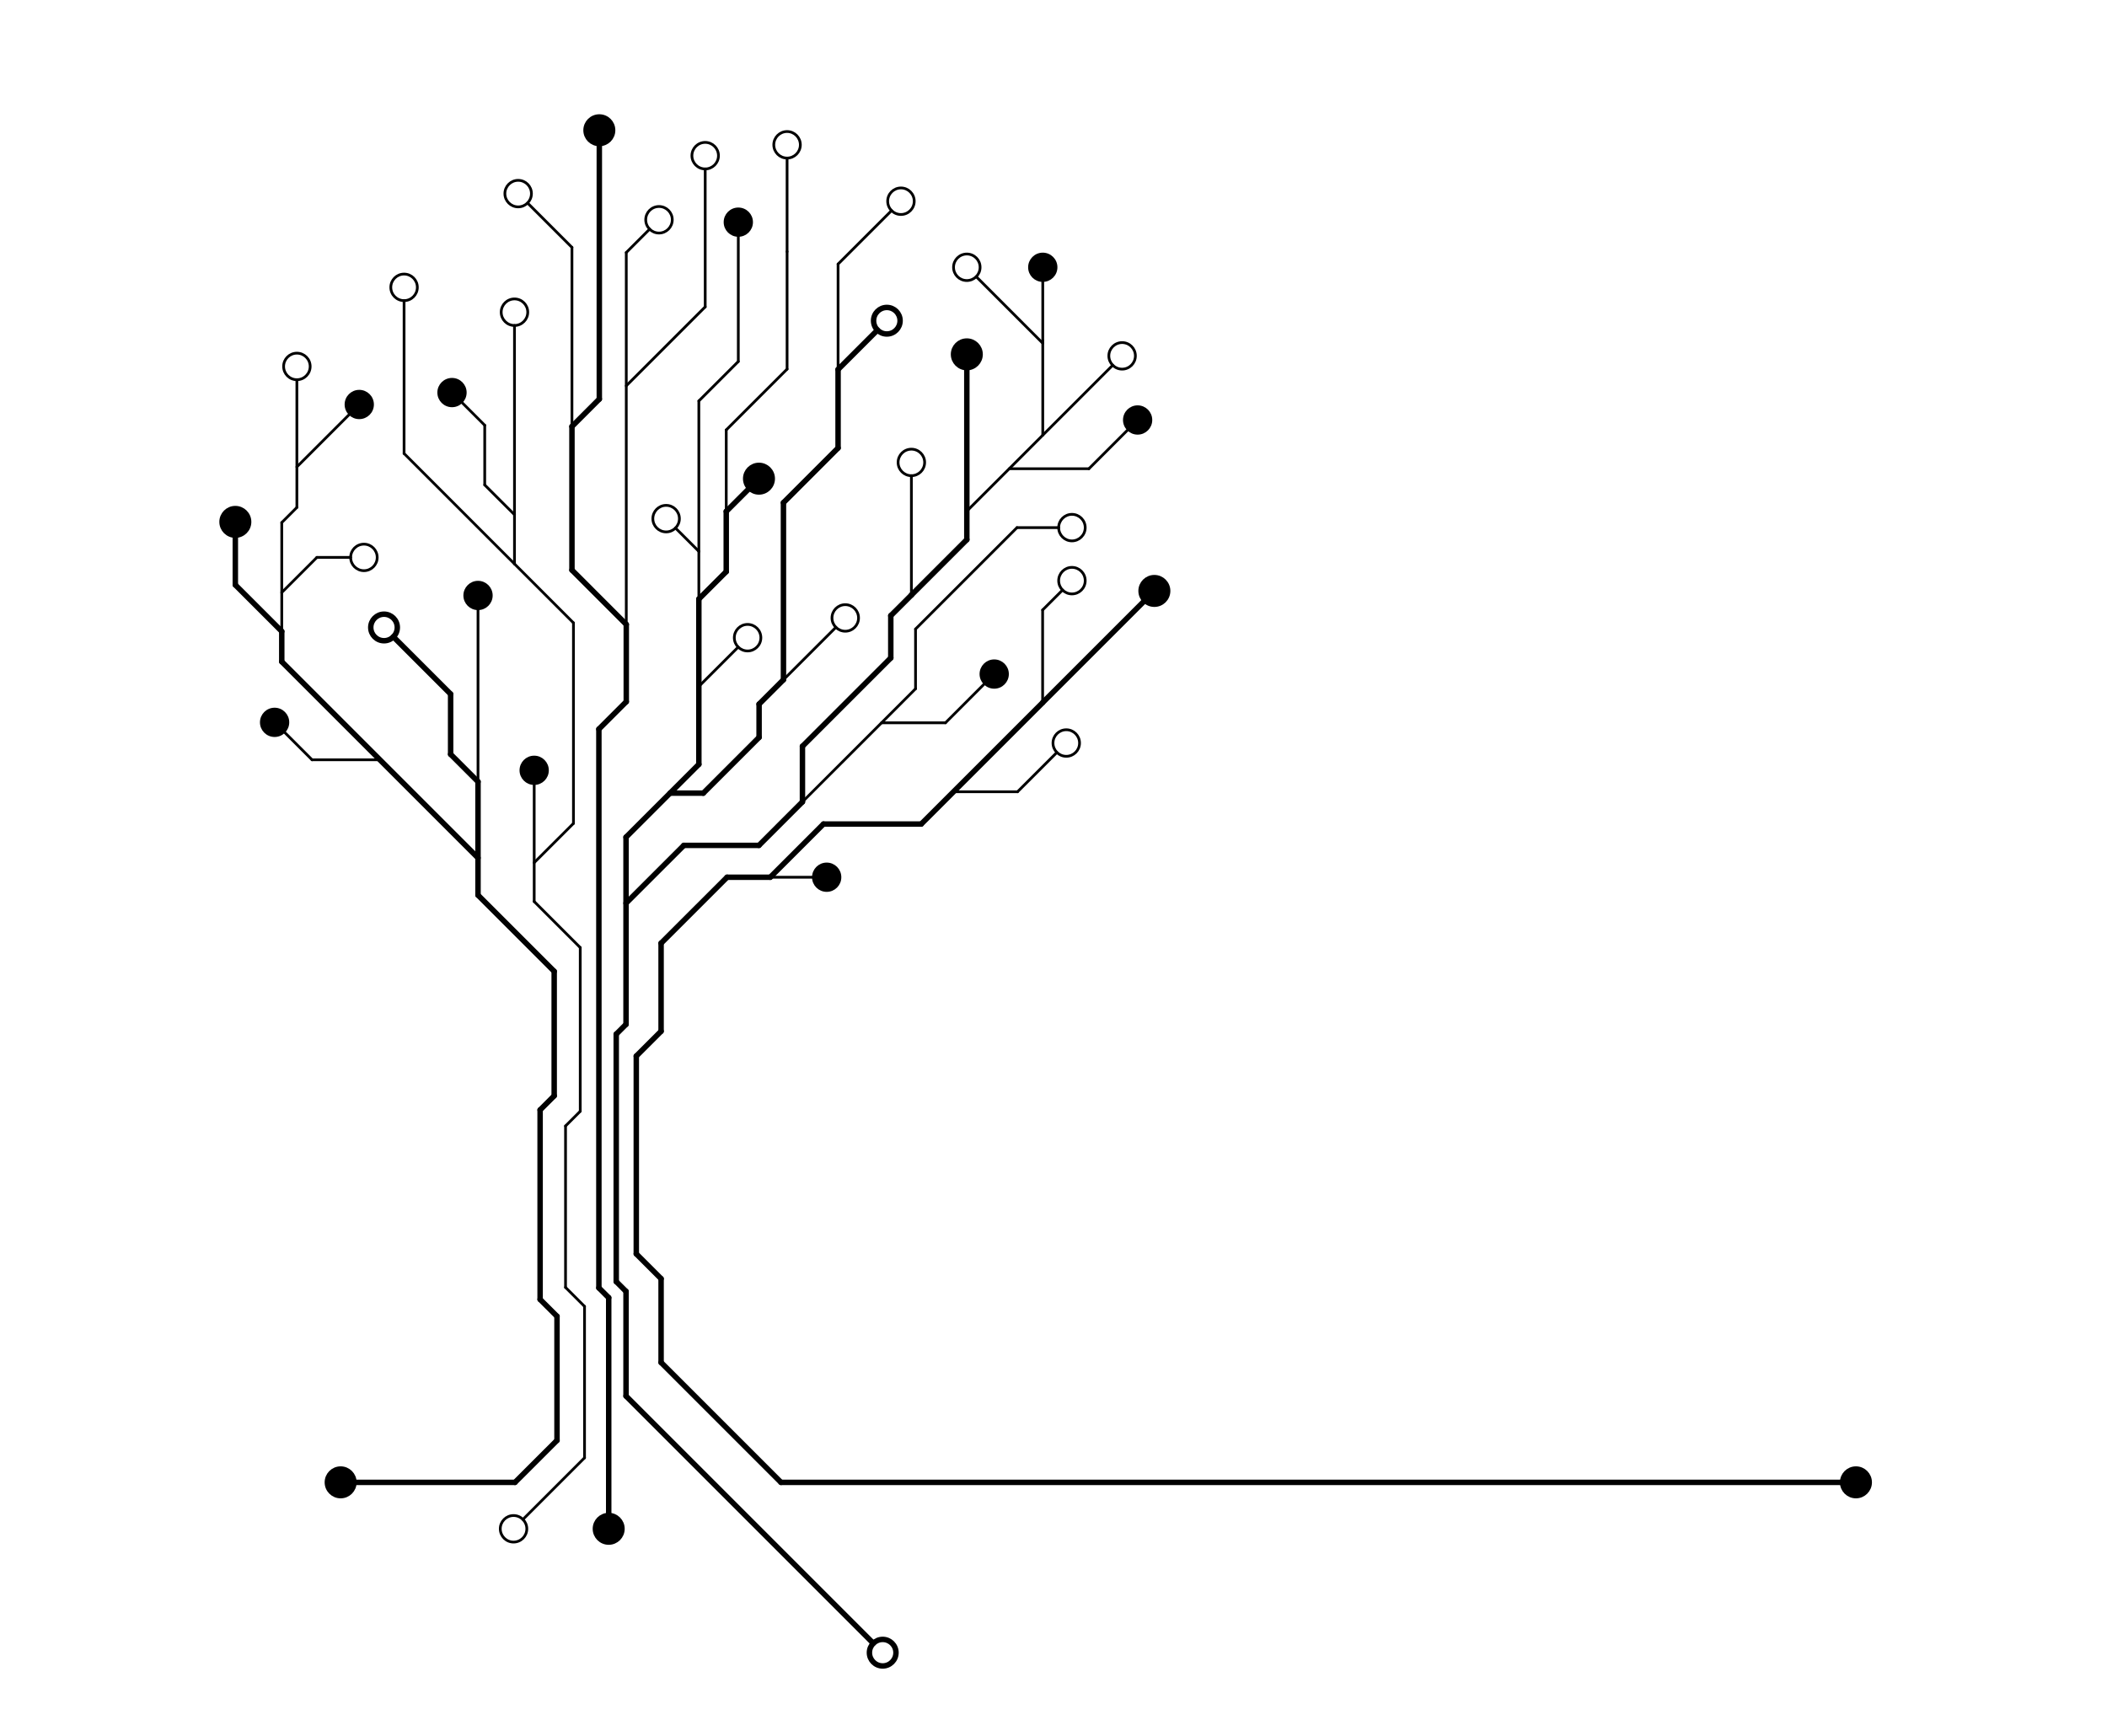 <?xml version="1.0" encoding="UTF-8" standalone="no"?>
<svg
   xmlns:dc="http://purl.org/dc/elements/1.1/"
   xmlns:cc="http://creativecommons.org/ns#"
   xmlns:rdf="http://www.w3.org/1999/02/22-rdf-syntax-ns#"
   xmlns:svg="http://www.w3.org/2000/svg"
   xmlns="http://www.w3.org/2000/svg"
   xmlns:sodipodi="http://sodipodi.sourceforge.net/DTD/sodipodi-0.dtd"
   xmlns:inkscape="http://www.inkscape.org/namespaces/inkscape"
   version="1.1"
   id="svg3391"
   xml:space="preserve"
   width="1029.413"
   height="848.187"
   viewBox="0 0 1029.413 848.187"
   sodipodi:docname="test2.svg"
   inkscape:version="1.0.1 (c497b03c, 2020-09-10)"><defs
     id="defs3395" /><sodipodi:namedview
     pagecolor="#ffffff"
     bordercolor="#666666"
     borderopacity="1"
     objecttolerance="10"
     gridtolerance="10"
     guidetolerance="10"
     inkscape:pageopacity="0"
     inkscape:pageshadow="2"
     inkscape:window-width="1920"
     inkscape:window-height="1155"
     id="namedview3393"
     showgrid="false"
     inkscape:zoom="0.70194917"
     inkscape:cx="514.70667"
     inkscape:cy="383.79942"
     inkscape:window-x="0"
     inkscape:window-y="23"
     inkscape:window-maximized="1"
     inkscape:current-layer="g3401" /><g
     id="g3399"
     inkscape:groupmode="layer"
     inkscape:label="ink_ext_XXXXXX"
     transform="matrix(1.333,0,0,-1.333,0,848.187)"><g
       id="g3401"
       transform="scale(0.1)"><path
         d="m 6802.4,978.059 c 26.81,0 48.61,-21.797 48.61,-48.7 0,-26.8 -21.8,-48.597 -48.61,-48.597 -26.89,0 -48.7,21.797 -48.7,48.597 0,26.903 21.81,48.7 48.7,48.7"
         style="fill:#000000;fill-opacity:1;fill-rule:nonzero;stroke:none"
         id="path3429" /><path
         d="m 4230.91,4245.56 c 26.89,0 48.69,-21.8 48.69,-48.6 0,-26.9 -21.8,-48.7 -48.69,-48.7 -26.81,0 -48.61,21.8 -48.61,48.7 0,26.8 21.8,48.6 48.61,48.6"
         style="fill:#000000;fill-opacity:1;fill-rule:nonzero;stroke:none"
         id="path3431" /><path
         d="m 4169.6,4872.16 c 26.9,0 48.6,-21.8 48.6,-48.7 0,-26.8 -21.7,-48.6 -48.6,-48.6 -26.89,0 -48.59,21.8 -48.59,48.6 0,26.9 21.7,48.7 48.59,48.7"
         style="fill:#000000;fill-opacity:1;fill-rule:nonzero;stroke:none"
         id="path3433" /><path
         d="m 3821.9,5431.86 c 26.91,0 48.71,-21.7 48.71,-48.6 0,-26.9 -21.8,-48.6 -48.71,-48.6 -26.79,0 -48.6,21.7 -48.6,48.6 0,26.9 21.81,48.6 48.6,48.6"
         style="fill:#000000;fill-opacity:1;fill-rule:nonzero;stroke:none"
         id="path3435" /><path
         d="m 3644,3940.86 c 26.8,0 48.61,-21.8 48.61,-48.6 0,-26.9 -21.81,-48.7 -48.61,-48.7 -26.9,0 -48.7,21.8 -48.7,48.7 0,26.8 21.8,48.6 48.7,48.6"
         style="fill:#000000;fill-opacity:1;fill-rule:nonzero;stroke:none"
         id="path3437" /><path
         d="m 3543.6,5112.76 c 26.8,0 48.61,-21.8 48.61,-48.6 0,-26.9 -21.81,-48.7 -48.61,-48.7 -26.89,0 -48.7,21.8 -48.7,48.7 0,26.8 21.81,48.6 48.7,48.6"
         style="fill:#000000;fill-opacity:1;fill-rule:nonzero;stroke:none"
         id="path3439" /><path
         d="m 3030,3196.16 c 26.9,0 48.6,-21.8 48.6,-48.7 0,-26.8 -21.7,-48.6 -48.6,-48.6 -26.89,0 -48.7,21.8 -48.7,48.6 0,26.9 21.81,48.7 48.7,48.7"
         style="fill:#000000;fill-opacity:1;fill-rule:nonzero;stroke:none"
         id="path3441" /><path
         d="m 2781.7,4657.06 c 26.9,0 48.71,-21.8 48.71,-48.6 0,-26.9 -21.81,-48.7 -48.71,-48.7 -13.39,0 -25.49,5.4 -34.3,14.3 -8.8,8.8 -14.29,20.9 -14.29,34.4 0,26.8 21.79,48.6 48.59,48.6"
         style="fill:#000000;fill-opacity:1;fill-rule:nonzero;stroke:none"
         id="path3443" /><path
         d="m 2706.01,5597.26 c 26.9,0 48.69,-21.7 48.69,-48.6 0,-26.9 -21.79,-48.6 -48.69,-48.6 -26.81,0 -48.61,21.7 -48.61,48.6 0,26.9 21.8,48.6 48.61,48.6"
         style="fill:#000000;fill-opacity:1;fill-rule:nonzero;stroke:none"
         id="path3445" /><path
         d="m 2231.01,807.762 c 26.79,0 48.59,-21.801 48.59,-48.602 0,-26.898 -21.8,-48.699 -48.59,-48.699 -26.9,0 -48.71,21.801 -48.71,48.699 0,26.801 21.81,48.602 48.71,48.602"
         style="fill:#000000;fill-opacity:1;fill-rule:nonzero;stroke:none"
         id="path3447" /><path
         d="m 2196.61,5934.16 c 26.9,0 48.69,-21.7 48.69,-48.6 0,-26.9 -21.79,-48.6 -48.69,-48.6 -26.81,0 -48.61,21.7 -48.61,48.6 0,26.9 21.8,48.6 48.61,48.6"
         style="fill:#000000;fill-opacity:1;fill-rule:nonzero;stroke:none"
         id="path3449" /><path
         d="m 1957.91,3588.06 c 26.89,0 48.59,-21.8 48.59,-48.7 0,-26.8 -21.7,-48.6 -48.59,-48.6 -26.9,0 -48.71,21.8 -48.71,48.6 0,26.9 21.81,48.7 48.71,48.7"
         style="fill:#000000;fill-opacity:1;fill-rule:nonzero;stroke:none"
         id="path3451" /><path
         d="m 1752,4228.96 c 26.91,0 48.7,-21.8 48.7,-48.7 0,-26.8 -21.79,-48.6 -48.7,-48.6 -26.79,0 -48.6,21.8 -48.6,48.6 0,26.9 21.81,48.7 48.6,48.7"
         style="fill:#000000;fill-opacity:1;fill-rule:nonzero;stroke:none"
         id="path3453" /><path
         d="m 1656.7,4972.66 c 26.81,0 48.6,-21.7 48.6,-48.6 0,-26.9 -21.79,-48.7 -48.6,-48.7 -26.9,0 -48.7,21.8 -48.7,48.7 0,26.9 21.8,48.6 48.7,48.6"
         style="fill:#000000;fill-opacity:1;fill-rule:nonzero;stroke:none"
         id="path3455" /><path
         d="m 1316.7,4928.96 c 26.9,0 48.71,-21.8 48.71,-48.7 0,-26.9 -21.81,-48.6 -48.71,-48.6 -13.5,0 -25.6,5.4 -34.4,14.2 -8.79,8.8 -14.19,20.9 -14.19,34.4 0,26.9 21.69,48.7 48.59,48.7"
         style="fill:#000000;fill-opacity:1;fill-rule:nonzero;stroke:none"
         id="path3457" /><path
         d="m 1248.51,978.059 c 26.9,0 48.59,-21.797 48.59,-48.7 0,-26.8 -21.69,-48.597 -48.59,-48.597 -26.9,0 -48.61,21.797 -48.61,48.597 0,26.903 21.71,48.7 48.61,48.7"
         style="fill:#000000;fill-opacity:1;fill-rule:nonzero;stroke:none"
         id="path3459" /><path
         d="m 1006.5,3763.86 c 26.9,0 48.6,-21.7 48.6,-48.6 0,-13.5 -5.4,-25.6 -14.2,-34.4 -8.8,-8.9 -20.9,-14.3 -34.4,-14.3 -26.895,0 -48.695,21.8 -48.695,48.7 0,26.9 21.8,48.6 48.695,48.6"
         style="fill:#000000;fill-opacity:1;fill-rule:nonzero;stroke:none"
         id="path3461" /><path
         d="m 862.504,4498.66 c 26.898,0 48.703,-21.8 48.703,-48.6 0,-26.9 -21.805,-48.7 -48.703,-48.7 -26.801,0 -48.598,21.8 -48.598,48.7 0,26.8 21.797,48.6 48.598,48.6"
         style="fill:#000000;fill-opacity:1;fill-rule:nonzero;stroke:none"
         id="path3463" /><path
         d="M 6753.7,929.359 H 2862.4"
         style="fill:none;stroke:#000000;stroke-width:20;stroke-linecap:round;stroke-linejoin:miter;stroke-miterlimit:4;stroke-dasharray:none;stroke-opacity:1"
         id="path3465" /><path
         d="m 2423,2582.76 v 322.9"
         style="fill:none;stroke:#000000;stroke-width:20;stroke-linecap:round;stroke-linejoin:miter;stroke-miterlimit:4;stroke-dasharray:none;stroke-opacity:1"
         id="path3467" /><path
         d="m 2294.5,1245.76 v 383.6"
         style="fill:none;stroke:#000000;stroke-width:20;stroke-linecap:round;stroke-linejoin:miter;stroke-miterlimit:4;stroke-dasharray:none;stroke-opacity:1"
         id="path3469" /><path
         d="M 2862.4,929.359 2423,1368.76"
         style="fill:none;stroke:#000000;stroke-width:20;stroke-linecap:round;stroke-linejoin:miter;stroke-miterlimit:4;stroke-dasharray:none;stroke-opacity:1"
         id="path3471" /><path
         d="M 3200.8,339.461 2294.5,1245.76"
         style="fill:none;stroke:#000000;stroke-width:20;stroke-linecap:round;stroke-linejoin:miter;stroke-miterlimit:4;stroke-dasharray:none;stroke-opacity:1"
         id="path3473" /><path
         d="m 2423,2905.66 241.9,241.8"
         style="fill:none;stroke:#000000;stroke-width:20;stroke-linecap:round;stroke-linejoin:miter;stroke-miterlimit:4;stroke-dasharray:none;stroke-opacity:1"
         id="path3475" /><path
         d="m 2781.7,3264.26 159.4,159.5"
         style="fill:none;stroke:#000000;stroke-width:20;stroke-linecap:round;stroke-linejoin:miter;stroke-miterlimit:4;stroke-dasharray:none;stroke-opacity:1"
         id="path3477" /><path
         d="m 2941.1,3423.76 289.91,289.8 124.6,124.7"
         style="fill:none;stroke:#000000;stroke-width:10;stroke-linecap:round;stroke-linejoin:miter;stroke-miterlimit:4;stroke-dasharray:none;stroke-opacity:1"
         id="path3479" /><path
         d="m 3283.91,305.059 c 0,26.8 -21.81,48.601 -48.7,48.601 -26.8,0 -48.61,-21.801 -48.61,-48.601 0,-26.899 21.81,-48.7 48.61,-48.7 26.89,0 48.7,21.801 48.7,48.7 z"
         style="fill:none;stroke:#000000;stroke-width:20;stroke-linecap:round;stroke-linejoin:miter;stroke-miterlimit:4;stroke-dasharray:none;stroke-opacity:1"
         id="path3481" /><path
         d="m 2506.5,3264.26 h 275.2"
         style="fill:none;stroke:#000000;stroke-width:20;stroke-linecap:round;stroke-linejoin:miter;stroke-miterlimit:4;stroke-dasharray:none;stroke-opacity:1"
         id="path3483" /><path
         d="M 3018.11,3342.46 H 3376.5"
         style="fill:none;stroke:#000000;stroke-width:20;stroke-linecap:round;stroke-linejoin:miter;stroke-miterlimit:4;stroke-dasharray:none;stroke-opacity:1"
         id="path3485" /><path
         d="m 3821.41,3787.46 375.09,375.1"
         style="fill:none;stroke:#000000;stroke-width:20;stroke-linecap:round;stroke-linejoin:miter;stroke-miterlimit:4;stroke-dasharray:none;stroke-opacity:1"
         id="path3487" /><path
         d="m 3376.5,3342.46 118.3,118.3 326.61,326.6"
         style="fill:none;stroke:#000000;stroke-width:20;stroke-linecap:round;stroke-linejoin:miter;stroke-miterlimit:4;stroke-dasharray:none;stroke-opacity:1"
         id="path3489" /><path
         d="m 3355.61,3838.26 v 219"
         style="fill:none;stroke:#000000;stroke-width:10;stroke-linecap:round;stroke-linejoin:miter;stroke-miterlimit:4;stroke-dasharray:none;stroke-opacity:1"
         id="path3491" /><path
         d="m 3340.4,4181.76 203.2,203.2"
         style="fill:none;stroke:#000000;stroke-width:20;stroke-linecap:round;stroke-linejoin:miter;stroke-miterlimit:4;stroke-dasharray:none;stroke-opacity:1"
         id="path3493" /><path
         d="m 3264.9,4106.26 75.5,75.4"
         style="fill:none;stroke:#000000;stroke-width:20;stroke-linecap:round;stroke-linejoin:miter;stroke-miterlimit:4;stroke-dasharray:none;stroke-opacity:1"
         id="path3495" /><path
         d="m 3543.6,4489.46 155.4,155.4 122.9,123 256.4,256.4"
         style="fill:none;stroke:#000000;stroke-width:10;stroke-linecap:round;stroke-linejoin:miter;stroke-miterlimit:4;stroke-dasharray:none;stroke-opacity:1"
         id="path3497" /><path
         d="m 3821.9,4767.86 v 346.6"
         style="fill:none;stroke:#000000;stroke-width:10;stroke-linecap:round;stroke-linejoin:miter;stroke-miterlimit:4;stroke-dasharray:none;stroke-opacity:1"
         id="path3499" /><path
         d="m 3821.9,5104.86 -243.89,244"
         style="fill:none;stroke:#000000;stroke-width:10;stroke-linecap:round;stroke-linejoin:miter;stroke-miterlimit:4;stroke-dasharray:none;stroke-opacity:1"
         id="path3501" /><path
         d="m 6851.01,929.359 c 0,26.903 -21.8,48.7 -48.61,48.7 -26.89,0 -48.7,-21.797 -48.7,-48.7 0,-26.8 21.81,-48.597 48.7,-48.597 26.81,0 48.61,21.797 48.61,48.597 z"
         style="fill:none;stroke:#000000;stroke-width:20;stroke-linecap:round;stroke-linejoin:miter;stroke-miterlimit:4;stroke-dasharray:none;stroke-opacity:1"
         id="path3503" /><path
         d="m 2294.5,3294.36 161.31,161.3 105.6,105.6"
         style="fill:none;stroke:#000000;stroke-width:20;stroke-linecap:round;stroke-linejoin:miter;stroke-miterlimit:4;stroke-dasharray:none;stroke-opacity:1"
         id="path3505" /><path
         d="m 2782.2,3782.06 89.3,89.3"
         style="fill:none;stroke:#000000;stroke-width:20;stroke-linecap:round;stroke-linejoin:miter;stroke-miterlimit:4;stroke-dasharray:none;stroke-opacity:1"
         id="path3507" /><path
         d="m 2561.41,3561.26 v 606"
         style="fill:none;stroke:#000000;stroke-width:20;stroke-linecap:round;stroke-linejoin:miter;stroke-miterlimit:4;stroke-dasharray:none;stroke-opacity:1"
         id="path3509" /><path
         d="m 1297.1,929.359 h 590.5"
         style="fill:none;stroke:#000000;stroke-width:20;stroke-linecap:round;stroke-linejoin:miter;stroke-miterlimit:4;stroke-dasharray:none;stroke-opacity:1"
         id="path3511" /><path
         d="m 2041.5,1083.16 v 454.9"
         style="fill:none;stroke:#000000;stroke-width:20;stroke-linecap:round;stroke-linejoin:miter;stroke-miterlimit:4;stroke-dasharray:none;stroke-opacity:1"
         id="path3513" /><path
         d="m 1887.6,929.359 153.9,153.801"
         style="fill:none;stroke:#000000;stroke-width:20;stroke-linecap:round;stroke-linejoin:miter;stroke-miterlimit:4;stroke-dasharray:none;stroke-opacity:1"
         id="path3515" /><path
         d="m 1297.1,929.359 c 0,26.903 -21.69,48.7 -48.59,48.7 -26.9,0 -48.61,-21.797 -48.61,-48.7 0,-26.8 21.71,-48.597 48.61,-48.597 26.9,0 48.59,21.797 48.59,48.597 z"
         style="fill:none;stroke:#000000;stroke-width:20;stroke-linecap:round;stroke-linejoin:miter;stroke-miterlimit:4;stroke-dasharray:none;stroke-opacity:1"
         id="path3517" /><path
         d="m 2423,1675.96 -90.9,90.9"
         style="fill:none;stroke:#000000;stroke-width:20;stroke-linecap:round;stroke-linejoin:miter;stroke-miterlimit:4;stroke-dasharray:none;stroke-opacity:1"
         id="path3519" /><path
         d="m 2332.1,1766.86 v 725.1"
         style="fill:none;stroke:#000000;stroke-width:20;stroke-linecap:round;stroke-linejoin:miter;stroke-miterlimit:4;stroke-dasharray:none;stroke-opacity:1"
         id="path3521" /><path
         d="m 2332.1,2491.96 90.9,90.8"
         style="fill:none;stroke:#000000;stroke-width:20;stroke-linecap:round;stroke-linejoin:miter;stroke-miterlimit:4;stroke-dasharray:none;stroke-opacity:1"
         id="path3523" /><path
         d="m 2423,1675.96 v -307.2"
         style="fill:none;stroke:#000000;stroke-width:20;stroke-linecap:round;stroke-linejoin:miter;stroke-miterlimit:4;stroke-dasharray:none;stroke-opacity:1"
         id="path3525" /><path
         d="m 2294.5,1629.36 -35.9,35.9"
         style="fill:none;stroke:#000000;stroke-width:20;stroke-linecap:round;stroke-linejoin:miter;stroke-miterlimit:4;stroke-dasharray:none;stroke-opacity:1"
         id="path3527" /><path
         d="m 2258.6,1665.26 v 907"
         style="fill:none;stroke:#000000;stroke-width:20;stroke-linecap:round;stroke-linejoin:miter;stroke-miterlimit:4;stroke-dasharray:none;stroke-opacity:1"
         id="path3529" /><path
         d="m 2258.6,2572.26 35.9,35.9"
         style="fill:none;stroke:#000000;stroke-width:20;stroke-linecap:round;stroke-linejoin:miter;stroke-miterlimit:4;stroke-dasharray:none;stroke-opacity:1"
         id="path3531" /><path
         d="m 2294.5,2608.16 v 686.2"
         style="fill:none;stroke:#000000;stroke-width:20;stroke-linecap:round;stroke-linejoin:miter;stroke-miterlimit:4;stroke-dasharray:none;stroke-opacity:1"
         id="path3533" /><path
         d="m 2041.5,1538.06 -61.9,61.8"
         style="fill:none;stroke:#000000;stroke-width:20;stroke-linecap:round;stroke-linejoin:miter;stroke-miterlimit:4;stroke-dasharray:none;stroke-opacity:1"
         id="path3535" /><path
         d="m 1979.6,1599.86 v 694.7"
         style="fill:none;stroke:#000000;stroke-width:20;stroke-linecap:round;stroke-linejoin:miter;stroke-miterlimit:4;stroke-dasharray:none;stroke-opacity:1"
         id="path3537" /><path
         d="M 2031.21,2802.56 1752,3081.76"
         style="fill:none;stroke:#000000;stroke-width:20;stroke-linecap:round;stroke-linejoin:miter;stroke-miterlimit:4;stroke-dasharray:none;stroke-opacity:1"
         id="path3539" /><path
         d="m 1032.71,3937.66 v 111.1"
         style="fill:none;stroke:#000000;stroke-width:20;stroke-linecap:round;stroke-linejoin:miter;stroke-miterlimit:4;stroke-dasharray:none;stroke-opacity:1"
         id="path3541" /><path
         d="m 1088.11,4502.96 v 468.2"
         style="fill:none;stroke:#000000;stroke-width:10;stroke-linecap:round;stroke-linejoin:miter;stroke-miterlimit:4;stroke-dasharray:none;stroke-opacity:1"
         id="path3543" /><path
         d="m 2101.81,3344.76 v 735.1"
         style="fill:none;stroke:#000000;stroke-width:10;stroke-linecap:round;stroke-linejoin:miter;stroke-miterlimit:4;stroke-dasharray:none;stroke-opacity:1"
         id="path3545" /><path
         d="M 2195,3690.46 V 1642.26"
         style="fill:none;stroke:#000000;stroke-width:20;stroke-linecap:round;stroke-linejoin:miter;stroke-miterlimit:4;stroke-dasharray:none;stroke-opacity:1"
         id="path3547" /><path
         d="M 1916.61,793.461 2142.4,1019.26"
         style="fill:none;stroke:#000000;stroke-width:10;stroke-linecap:round;stroke-linejoin:miter;stroke-miterlimit:4;stroke-dasharray:none;stroke-opacity:1"
         id="path3549" /><path
         d="m 1930.9,759.16 c 0,13.399 -5.49,25.5 -14.29,34.301 -8.7,8.801 -20.91,14.301 -34.41,14.301 -26.79,0 -48.6,-21.801 -48.6,-48.602 0,-26.898 21.81,-48.699 48.6,-48.699 26.91,0 48.7,21.801 48.7,48.699 z"
         style="fill:none;stroke:#000000;stroke-width:10;stroke-linecap:round;stroke-linejoin:miter;stroke-miterlimit:4;stroke-dasharray:none;stroke-opacity:1"
         id="path3551" /><path
         d="m 2279.6,759.16 c 0,26.801 -21.8,48.602 -48.59,48.602 -26.9,0 -48.71,-21.801 -48.71,-48.602 0,-26.898 21.81,-48.699 48.71,-48.699 26.79,0 48.59,21.801 48.59,48.699 z"
         style="fill:none;stroke:#000000;stroke-width:20;stroke-linecap:round;stroke-linejoin:miter;stroke-miterlimit:4;stroke-dasharray:none;stroke-opacity:1"
         id="path3553" /><path
         d="m 3494.8,3460.76 h 234.6"
         style="fill:none;stroke:#000000;stroke-width:10;stroke-linecap:round;stroke-linejoin:miter;stroke-miterlimit:4;stroke-dasharray:none;stroke-opacity:1"
         id="path3555" /><path
         d="m 4279.6,4196.96 c 0,26.8 -21.8,48.6 -48.69,48.6 -26.81,0 -48.61,-21.8 -48.61,-48.6 0,-26.9 21.8,-48.7 48.61,-48.7 26.89,0 48.69,21.8 48.69,48.7 z"
         style="fill:none;stroke:#000000;stroke-width:20;stroke-linecap:round;stroke-linejoin:miter;stroke-miterlimit:4;stroke-dasharray:none;stroke-opacity:1"
         id="path3557" /><path
         d="m 4161.41,5058.66 c 0,26.9 -21.81,48.6 -48.61,48.6 -26.89,0 -48.7,-21.7 -48.7,-48.6 0,-26.9 21.81,-48.7 48.7,-48.7 26.8,0 48.61,21.8 48.61,48.7 z"
         style="fill:none;stroke:#000000;stroke-width:10;stroke-linecap:round;stroke-linejoin:miter;stroke-miterlimit:4;stroke-dasharray:none;stroke-opacity:1"
         id="path3559" /><path
         d="m 3592.21,5383.26 c 0,26.9 -21.81,48.6 -48.61,48.6 -26.89,0 -48.7,-21.7 -48.7,-48.6 0,-26.9 21.81,-48.6 48.7,-48.6 13.4,0 25.61,5.4 34.41,14.2 8.8,8.8 14.2,20.9 14.2,34.4 z"
         style="fill:none;stroke:#000000;stroke-width:10;stroke-linecap:round;stroke-linejoin:miter;stroke-miterlimit:4;stroke-dasharray:none;stroke-opacity:1"
         id="path3561" /><path
         d="m 3146.7,4097.96 c 0,26.8 -21.8,48.6 -48.59,48.6 -26.9,0 -48.71,-21.8 -48.71,-48.6 0,-13.4 5.4,-25.6 14.31,-34.4 8.79,-8.8 20.89,-14.3 34.4,-14.3 26.79,0 48.59,21.8 48.59,48.7 z"
         style="fill:none;stroke:#000000;stroke-width:10;stroke-linecap:round;stroke-linejoin:miter;stroke-miterlimit:4;stroke-dasharray:none;stroke-opacity:1"
         id="path3563" /><path
         d="m 3355.61,4057.26 371.69,371.7"
         style="fill:none;stroke:#000000;stroke-width:10;stroke-linecap:round;stroke-linejoin:miter;stroke-miterlimit:4;stroke-dasharray:none;stroke-opacity:1"
         id="path3565" /><path
         d="m 3727.3,4428.96 h 152.91"
         style="fill:none;stroke:#000000;stroke-width:10;stroke-linecap:round;stroke-linejoin:miter;stroke-miterlimit:4;stroke-dasharray:none;stroke-opacity:1"
         id="path3567" /><path
         d="m 3977.5,4428.96 c 0,26.9 -21.8,48.7 -48.69,48.7 -26.81,0 -48.6,-21.8 -48.6,-48.7 0,-26.8 21.79,-48.6 48.6,-48.6 26.89,0 48.69,21.8 48.69,48.6 z"
         style="fill:none;stroke:#000000;stroke-width:10;stroke-linecap:round;stroke-linejoin:miter;stroke-miterlimit:4;stroke-dasharray:none;stroke-opacity:1"
         id="path3569" /><path
         d="m 3340.4,4181.66 v 437.7"
         style="fill:none;stroke:#000000;stroke-width:10;stroke-linecap:round;stroke-linejoin:miter;stroke-miterlimit:4;stroke-dasharray:none;stroke-opacity:1"
         id="path3571" /><path
         d="m 3389,4667.96 c 0,26.9 -21.79,48.6 -48.6,48.6 -26.89,0 -48.69,-21.7 -48.69,-48.6 0,-26.9 21.8,-48.6 48.69,-48.6 26.81,0 48.6,21.7 48.6,48.6 z"
         style="fill:none;stroke:#000000;stroke-width:10;stroke-linecap:round;stroke-linejoin:miter;stroke-miterlimit:4;stroke-dasharray:none;stroke-opacity:1"
         id="path3573" /><path
         d="m 3264.9,3951.36 v 154.9"
         style="fill:none;stroke:#000000;stroke-width:20;stroke-linecap:round;stroke-linejoin:miter;stroke-miterlimit:4;stroke-dasharray:none;stroke-opacity:1"
         id="path3575" /><path
         d="m 2941.1,3423.76 v 203.8"
         style="fill:none;stroke:#000000;stroke-width:20;stroke-linecap:round;stroke-linejoin:miter;stroke-miterlimit:4;stroke-dasharray:none;stroke-opacity:1"
         id="path3577" /><path
         d="m 2941.1,3627.56 323.8,323.8"
         style="fill:none;stroke:#000000;stroke-width:20;stroke-linecap:round;stroke-linejoin:miter;stroke-miterlimit:4;stroke-dasharray:none;stroke-opacity:1"
         id="path3579" /><path
         d="M 3231.01,3713.56 H 3465.3"
         style="fill:none;stroke:#000000;stroke-width:10;stroke-linecap:round;stroke-linejoin:miter;stroke-miterlimit:4;stroke-dasharray:none;stroke-opacity:1"
         id="path3581" /><path
         d="m 3465.3,3713.56 144.2,144.3"
         style="fill:none;stroke:#000000;stroke-width:10;stroke-linecap:round;stroke-linejoin:miter;stroke-miterlimit:4;stroke-dasharray:none;stroke-opacity:1"
         id="path3583" /><path
         d="m 3692.61,3892.26 c 0,26.8 -21.81,48.6 -48.61,48.6 -26.9,0 -48.7,-21.8 -48.7,-48.6 0,-26.9 21.8,-48.7 48.7,-48.7 26.8,0 48.61,21.8 48.61,48.7 z"
         style="fill:none;stroke:#000000;stroke-width:10;stroke-linecap:round;stroke-linejoin:miter;stroke-miterlimit:4;stroke-dasharray:none;stroke-opacity:1"
         id="path3585" /><path
         d="m 3543.6,4384.96 v 630.5"
         style="fill:none;stroke:#000000;stroke-width:20;stroke-linecap:round;stroke-linejoin:miter;stroke-miterlimit:4;stroke-dasharray:none;stroke-opacity:1"
         id="path3587" /><path
         d="m 3592.21,5064.16 c 0,26.8 -21.81,48.6 -48.61,48.6 -26.89,0 -48.7,-21.8 -48.7,-48.6 0,-26.9 21.81,-48.7 48.7,-48.7 26.8,0 48.61,21.8 48.61,48.7 z"
         style="fill:none;stroke:#000000;stroke-width:20;stroke-linecap:round;stroke-linejoin:miter;stroke-miterlimit:4;stroke-dasharray:none;stroke-opacity:1"
         id="path3589" /><path
         d="m 2661.81,4488.46 85.59,85.6"
         style="fill:none;stroke:#000000;stroke-width:20;stroke-linecap:round;stroke-linejoin:miter;stroke-miterlimit:4;stroke-dasharray:none;stroke-opacity:1"
         id="path3591" /><path
         d="m 2661.81,4267.66 v 220.8"
         style="fill:none;stroke:#000000;stroke-width:20;stroke-linecap:round;stroke-linejoin:miter;stroke-miterlimit:4;stroke-dasharray:none;stroke-opacity:1"
         id="path3593" /><path
         d="m 2561.41,4167.26 100.4,100.4"
         style="fill:none;stroke:#000000;stroke-width:20;stroke-linecap:round;stroke-linejoin:miter;stroke-miterlimit:4;stroke-dasharray:none;stroke-opacity:1"
         id="path3595" /><path
         d="m 2830.41,4608.46 c 0,26.8 -21.81,48.6 -48.71,48.6 -26.8,0 -48.59,-21.8 -48.59,-48.6 0,-13.5 5.49,-25.6 14.29,-34.4 8.81,-8.9 20.91,-14.3 34.3,-14.3 26.9,0 48.71,21.8 48.71,48.7 z"
         style="fill:none;stroke:#000000;stroke-width:20;stroke-linecap:round;stroke-linejoin:miter;stroke-miterlimit:4;stroke-dasharray:none;stroke-opacity:1"
         id="path3597" /><path
         d="m 2561.41,4167.26 v 174.7"
         style="fill:none;stroke:#000000;stroke-width:10;stroke-linecap:round;stroke-linejoin:miter;stroke-miterlimit:4;stroke-dasharray:none;stroke-opacity:1"
         id="path3599" /><path
         d="m 2295.41,5437.46 85.6,85.6"
         style="fill:none;stroke:#000000;stroke-width:10;stroke-linecap:round;stroke-linejoin:miter;stroke-miterlimit:4;stroke-dasharray:none;stroke-opacity:1"
         id="path3601" /><path
         d="m 2295.41,4074.16 v 1363.3"
         style="fill:none;stroke:#000000;stroke-width:10;stroke-linecap:round;stroke-linejoin:miter;stroke-miterlimit:4;stroke-dasharray:none;stroke-opacity:1"
         id="path3603" /><path
         d="m 2195,3690.46 100.41,100.4"
         style="fill:none;stroke:#000000;stroke-width:20;stroke-linecap:round;stroke-linejoin:miter;stroke-miterlimit:4;stroke-dasharray:none;stroke-opacity:1"
         id="path3605" /><path
         d="m 2464,5557.46 c 0,26.9 -21.8,48.6 -48.59,48.6 -26.9,0 -48.71,-21.7 -48.71,-48.6 0,-13.5 5.5,-25.6 14.31,-34.4 8.79,-8.9 20.99,-14.3 34.4,-14.3 26.79,0 48.59,21.8 48.59,48.7 z"
         style="fill:none;stroke:#000000;stroke-width:10;stroke-linecap:round;stroke-linejoin:miter;stroke-miterlimit:4;stroke-dasharray:none;stroke-opacity:1"
         id="path3607" /><path
         d="m 2295.41,4074.16 -199.11,199.2"
         style="fill:none;stroke:#000000;stroke-width:20;stroke-linecap:round;stroke-linejoin:miter;stroke-miterlimit:4;stroke-dasharray:none;stroke-opacity:1"
         id="path3609" /><path
         d="m 2096.3,4273.36 v 526.4"
         style="fill:none;stroke:#000000;stroke-width:20;stroke-linecap:round;stroke-linejoin:miter;stroke-miterlimit:4;stroke-dasharray:none;stroke-opacity:1"
         id="path3611" /><path
         d="m 2096.3,5456.16 -162.7,162.7"
         style="fill:none;stroke:#000000;stroke-width:10;stroke-linecap:round;stroke-linejoin:miter;stroke-miterlimit:4;stroke-dasharray:none;stroke-opacity:1"
         id="path3613" /><path
         d="m 1947.8,5653.26 c 0,26.9 -21.79,48.7 -48.6,48.7 -26.9,0 -48.7,-21.8 -48.7,-48.7 0,-26.8 21.8,-48.6 48.7,-48.6 26.81,0 48.6,21.8 48.6,48.6 z"
         style="fill:none;stroke:#000000;stroke-width:10;stroke-linecap:round;stroke-linejoin:miter;stroke-miterlimit:4;stroke-dasharray:none;stroke-opacity:1"
         id="path3615" /><path
         d="m 2295.41,4948.86 289.29,289.3"
         style="fill:none;stroke:#000000;stroke-width:10;stroke-linecap:round;stroke-linejoin:miter;stroke-miterlimit:4;stroke-dasharray:none;stroke-opacity:1"
         id="path3617" /><path
         d="m 2584.7,5238.16 v 505.6"
         style="fill:none;stroke:#000000;stroke-width:10;stroke-linecap:round;stroke-linejoin:miter;stroke-miterlimit:4;stroke-dasharray:none;stroke-opacity:1"
         id="path3619" /><path
         d="m 2633.31,5792.36 c 0,26.9 -21.81,48.7 -48.61,48.7 -26.9,0 -48.69,-21.8 -48.69,-48.7 0,-26.8 21.79,-48.6 48.69,-48.6 26.8,0 48.61,21.8 48.61,48.6 z"
         style="fill:none;stroke:#000000;stroke-width:10;stroke-linecap:round;stroke-linejoin:miter;stroke-miterlimit:4;stroke-dasharray:none;stroke-opacity:1"
         id="path3621" /><path
         d="m 2561.41,4893.36 144.6,144.6"
         style="fill:none;stroke:#000000;stroke-width:10;stroke-linecap:round;stroke-linejoin:miter;stroke-miterlimit:4;stroke-dasharray:none;stroke-opacity:1"
         id="path3623" /><path
         d="m 2706.01,5037.96 v 462.1"
         style="fill:none;stroke:#000000;stroke-width:10;stroke-linecap:round;stroke-linejoin:miter;stroke-miterlimit:4;stroke-dasharray:none;stroke-opacity:1"
         id="path3625" /><path
         d="m 2754.7,5548.66 c 0,26.9 -21.79,48.6 -48.69,48.6 -26.81,0 -48.61,-21.7 -48.61,-48.6 0,-26.9 21.8,-48.6 48.61,-48.6 26.9,0 48.69,21.7 48.69,48.6 z"
         style="fill:none;stroke:#000000;stroke-width:10;stroke-linecap:round;stroke-linejoin:miter;stroke-miterlimit:4;stroke-dasharray:none;stroke-opacity:1"
         id="path3627" /><path
         d="m 2664.9,3147.46 h 158.21"
         style="fill:none;stroke:#000000;stroke-width:20;stroke-linecap:round;stroke-linejoin:miter;stroke-miterlimit:4;stroke-dasharray:none;stroke-opacity:1"
         id="path3629" /><path
         d="m 3078.6,3147.46 c 0,26.9 -21.7,48.7 -48.6,48.7 -26.89,0 -48.7,-21.8 -48.7,-48.7 0,-26.8 21.81,-48.6 48.7,-48.6 26.9,0 48.6,21.8 48.6,48.6 z"
         style="fill:none;stroke:#000000;stroke-width:10;stroke-linecap:round;stroke-linejoin:miter;stroke-miterlimit:4;stroke-dasharray:none;stroke-opacity:1"
         id="path3631" /><path
         d="M 1392.4,3577.96 H 1143.71"
         style="fill:none;stroke:#000000;stroke-width:10;stroke-linecap:round;stroke-linejoin:miter;stroke-miterlimit:4;stroke-dasharray:none;stroke-opacity:1"
         id="path3633" /><path
         d="m 1752,3081.76 v 416"
         style="fill:none;stroke:#000000;stroke-width:20;stroke-linecap:round;stroke-linejoin:miter;stroke-miterlimit:4;stroke-dasharray:none;stroke-opacity:1"
         id="path3635" /><path
         d="m 1651.61,3818.96 -209.71,209.7"
         style="fill:none;stroke:#000000;stroke-width:20;stroke-linecap:round;stroke-linejoin:miter;stroke-miterlimit:4;stroke-dasharray:none;stroke-opacity:1"
         id="path3637" /><path
         d="m 1651.61,3598.16 v 220.8"
         style="fill:none;stroke:#000000;stroke-width:20;stroke-linecap:round;stroke-linejoin:miter;stroke-miterlimit:4;stroke-dasharray:none;stroke-opacity:1"
         id="path3639" /><path
         d="m 1752,3497.76 -100.39,100.4"
         style="fill:none;stroke:#000000;stroke-width:20;stroke-linecap:round;stroke-linejoin:miter;stroke-miterlimit:4;stroke-dasharray:none;stroke-opacity:1"
         id="path3641" /><path
         d="m 1456.21,4063.06 c 0,26.8 -21.81,48.6 -48.71,48.6 -26.8,0 -48.59,-21.8 -48.59,-48.6 0,-26.9 21.79,-48.7 48.59,-48.7 13.51,0 25.61,5.4 34.4,14.3 8.91,8.8 14.31,20.9 14.31,34.4 z"
         style="fill:none;stroke:#000000;stroke-width:20;stroke-linecap:round;stroke-linejoin:miter;stroke-miterlimit:4;stroke-dasharray:none;stroke-opacity:1"
         id="path3643" /><path
         d="m 1752,3497.76 v 633.9"
         style="fill:none;stroke:#000000;stroke-width:10;stroke-linecap:round;stroke-linejoin:miter;stroke-miterlimit:4;stroke-dasharray:none;stroke-opacity:1"
         id="path3645" /><path
         d="m 1800.7,4180.26 c 0,26.9 -21.79,48.7 -48.7,48.7 -26.79,0 -48.6,-21.8 -48.6,-48.7 0,-26.8 21.81,-48.6 48.6,-48.6 26.91,0 48.7,21.8 48.7,48.6 z"
         style="fill:none;stroke:#000000;stroke-width:10;stroke-linecap:round;stroke-linejoin:miter;stroke-miterlimit:4;stroke-dasharray:none;stroke-opacity:1"
         id="path3647" /><path
         d="m 2101.81,4079.86 -216.11,216.1 -404.69,404.7"
         style="fill:none;stroke:#000000;stroke-width:10;stroke-linecap:round;stroke-linejoin:miter;stroke-miterlimit:4;stroke-dasharray:none;stroke-opacity:1"
         id="path3649" /><path
         d="m 1885.7,4295.96 v 874"
         style="fill:none;stroke:#000000;stroke-width:10;stroke-linecap:round;stroke-linejoin:miter;stroke-miterlimit:4;stroke-dasharray:none;stroke-opacity:1"
         id="path3651" /><path
         d="m 1934.31,5218.66 c 0,26.9 -21.81,48.6 -48.61,48.6 -26.9,0 -48.7,-21.7 -48.7,-48.6 0,-26.9 21.8,-48.7 48.7,-48.7 26.8,0 48.61,21.8 48.61,48.7 z"
         style="fill:none;stroke:#000000;stroke-width:10;stroke-linecap:round;stroke-linejoin:miter;stroke-miterlimit:4;stroke-dasharray:none;stroke-opacity:1"
         id="path3653" /><path
         d="m 1776.61,4804.16 -85.51,85.5"
         style="fill:none;stroke:#000000;stroke-width:10;stroke-linecap:round;stroke-linejoin:miter;stroke-miterlimit:4;stroke-dasharray:none;stroke-opacity:1"
         id="path3655" /><path
         d="m 1776.61,4585.36 v 218.8"
         style="fill:none;stroke:#000000;stroke-width:10;stroke-linecap:round;stroke-linejoin:miter;stroke-miterlimit:4;stroke-dasharray:none;stroke-opacity:1"
         id="path3657" /><path
         d="m 1705.3,4924.06 c 0,26.9 -21.79,48.6 -48.6,48.6 -26.9,0 -48.7,-21.7 -48.7,-48.6 0,-26.9 21.8,-48.7 48.7,-48.7 26.81,0 48.6,21.8 48.6,48.7 z"
         style="fill:none;stroke:#000000;stroke-width:10;stroke-linecap:round;stroke-linejoin:miter;stroke-miterlimit:4;stroke-dasharray:none;stroke-opacity:1"
         id="path3659" /><path
         d="m 1481.01,4700.66 v 560.4"
         style="fill:none;stroke:#000000;stroke-width:10;stroke-linecap:round;stroke-linejoin:miter;stroke-miterlimit:4;stroke-dasharray:none;stroke-opacity:1"
         id="path3661" /><path
         d="m 1529.6,5309.76 c 0,26.8 -21.69,48.6 -48.59,48.6 -26.9,0 -48.61,-21.8 -48.61,-48.6 0,-26.9 21.71,-48.7 48.61,-48.7 26.9,0 48.59,21.8 48.59,48.7 z"
         style="fill:none;stroke:#000000;stroke-width:10;stroke-linecap:round;stroke-linejoin:miter;stroke-miterlimit:4;stroke-dasharray:none;stroke-opacity:1"
         id="path3663" /><path
         d="m 1752,3218.36 -359.6,359.6 -359.69,359.7"
         style="fill:none;stroke:#000000;stroke-width:20;stroke-linecap:round;stroke-linejoin:miter;stroke-miterlimit:4;stroke-dasharray:none;stroke-opacity:1"
         id="path3665" /><path
         d="m 1143.71,3577.96 -102.81,102.9"
         style="fill:none;stroke:#000000;stroke-width:10;stroke-linecap:round;stroke-linejoin:miter;stroke-miterlimit:4;stroke-dasharray:none;stroke-opacity:1"
         id="path3667" /><path
         d="m 1055.1,3715.26 c 0,26.9 -21.7,48.6 -48.6,48.6 -26.895,0 -48.695,-21.7 -48.695,-48.6 0,-26.9 21.8,-48.7 48.695,-48.7 13.5,0 25.6,5.4 34.4,14.3 8.8,8.8 14.2,20.9 14.2,34.4 z"
         style="fill:none;stroke:#000000;stroke-width:10;stroke-linecap:round;stroke-linejoin:miter;stroke-miterlimit:4;stroke-dasharray:none;stroke-opacity:1"
         id="path3669" /><path
         d="m 1032.71,4048.76 -170.206,170.2"
         style="fill:none;stroke:#000000;stroke-width:20;stroke-linecap:round;stroke-linejoin:miter;stroke-miterlimit:4;stroke-dasharray:none;stroke-opacity:1"
         id="path3671" /><path
         d="m 1136.81,5019.86 c 0,26.8 -21.81,48.6 -48.7,48.6 -26.81,0 -48.61,-21.8 -48.61,-48.6 0,-26.9 21.8,-48.7 48.61,-48.7 26.89,0 48.7,21.8 48.7,48.7 z"
         style="fill:none;stroke:#000000;stroke-width:10;stroke-linecap:round;stroke-linejoin:miter;stroke-miterlimit:4;stroke-dasharray:none;stroke-opacity:1"
         id="path3673" /><path
         d="m 2661.81,4787.06 222.99,222.9"
         style="fill:none;stroke:#000000;stroke-width:10;stroke-linecap:round;stroke-linejoin:miter;stroke-miterlimit:4;stroke-dasharray:none;stroke-opacity:1"
         id="path3675" /><path
         d="m 2884.8,5009.96 v 430.8"
         style="fill:none;stroke:#000000;stroke-width:10;stroke-linecap:round;stroke-linejoin:miter;stroke-miterlimit:4;stroke-dasharray:none;stroke-opacity:1"
         id="path3677" /><path
         d="m 1957.91,3058.36 v 432.4"
         style="fill:none;stroke:#000000;stroke-width:10;stroke-linecap:round;stroke-linejoin:miter;stroke-miterlimit:4;stroke-dasharray:none;stroke-opacity:1"
         id="path3679" /><path
         d="m 2126.7,2889.56 -168.79,168.8"
         style="fill:none;stroke:#000000;stroke-width:10;stroke-linecap:round;stroke-linejoin:miter;stroke-miterlimit:4;stroke-dasharray:none;stroke-opacity:1"
         id="path3681" /><path
         d="m 2006.5,3539.36 c 0,26.9 -21.7,48.7 -48.59,48.7 -26.9,0 -48.71,-21.8 -48.71,-48.7 0,-26.8 21.81,-48.6 48.71,-48.6 26.89,0 48.59,21.8 48.59,48.6 z"
         style="fill:none;stroke:#000000;stroke-width:10;stroke-linecap:round;stroke-linejoin:miter;stroke-miterlimit:4;stroke-dasharray:none;stroke-opacity:1"
         id="path3683" /><path
         d="m 1088.11,4651.66 194.19,194.2"
         style="fill:none;stroke:#000000;stroke-width:10;stroke-linecap:round;stroke-linejoin:miter;stroke-miterlimit:4;stroke-dasharray:none;stroke-opacity:1"
         id="path3685" /><path
         d="m 1365.41,4880.26 c 0,26.9 -21.81,48.7 -48.71,48.7 -26.9,0 -48.59,-21.8 -48.59,-48.7 0,-13.5 5.4,-25.6 14.19,-34.4 8.8,-8.8 20.9,-14.2 34.4,-14.2 26.9,0 48.71,21.7 48.71,48.6 z"
         style="fill:none;stroke:#000000;stroke-width:10;stroke-linecap:round;stroke-linejoin:miter;stroke-miterlimit:4;stroke-dasharray:none;stroke-opacity:1"
         id="path3687" /><path
         d="m 3821.9,5114.46 v 220.2"
         style="fill:none;stroke:#000000;stroke-width:10;stroke-linecap:round;stroke-linejoin:miter;stroke-miterlimit:4;stroke-dasharray:none;stroke-opacity:1"
         id="path3689" /><path
         d="m 3870.61,5383.26 c 0,26.9 -21.8,48.6 -48.71,48.6 -26.79,0 -48.6,-21.7 -48.6,-48.6 0,-26.9 21.81,-48.6 48.6,-48.6 26.91,0 48.71,21.7 48.71,48.6 z"
         style="fill:none;stroke:#000000;stroke-width:10;stroke-linecap:round;stroke-linejoin:miter;stroke-miterlimit:4;stroke-dasharray:none;stroke-opacity:1"
         id="path3691" /><path
         d="M 2231.01,807.762 V 1606.26"
         style="fill:none;stroke:#000000;stroke-width:20;stroke-linecap:round;stroke-linejoin:miter;stroke-miterlimit:4;stroke-dasharray:none;stroke-opacity:1"
         id="path3693" /><path
         d="m 2231.01,1606.26 -36.01,36"
         style="fill:none;stroke:#000000;stroke-width:20;stroke-linecap:round;stroke-linejoin:miter;stroke-miterlimit:4;stroke-dasharray:none;stroke-opacity:1"
         id="path3695" /><path
         d="m 2871.5,3871.36 v 649.2"
         style="fill:none;stroke:#000000;stroke-width:20;stroke-linecap:round;stroke-linejoin:miter;stroke-miterlimit:4;stroke-dasharray:none;stroke-opacity:1"
         id="path3697" /><path
         d="m 2871.5,4520.56 200.2,200.3"
         style="fill:none;stroke:#000000;stroke-width:20;stroke-linecap:round;stroke-linejoin:miter;stroke-miterlimit:4;stroke-dasharray:none;stroke-opacity:1"
         id="path3699" /><path
         d="m 3071.7,4720.86 v 287.9"
         style="fill:none;stroke:#000000;stroke-width:20;stroke-linecap:round;stroke-linejoin:miter;stroke-miterlimit:4;stroke-dasharray:none;stroke-opacity:1"
         id="path3701" /><path
         d="m 3071.7,5008.76 144.31,144.3"
         style="fill:none;stroke:#000000;stroke-width:20;stroke-linecap:round;stroke-linejoin:miter;stroke-miterlimit:4;stroke-dasharray:none;stroke-opacity:1"
         id="path3703" /><path
         d="m 3299,5187.46 c 0,26.8 -21.7,48.6 -48.6,48.6 -26.89,0 -48.59,-21.8 -48.59,-48.6 0,-13.5 5.4,-25.6 14.2,-34.4 8.79,-8.9 20.99,-14.3 34.39,-14.3 26.9,0 48.6,21.8 48.6,48.7 z"
         style="fill:none;stroke:#000000;stroke-width:20;stroke-linecap:round;stroke-linejoin:miter;stroke-miterlimit:4;stroke-dasharray:none;stroke-opacity:1"
         id="path3705" /><path
         d="m 2196.61,4900.16 v 936.8"
         style="fill:none;stroke:#000000;stroke-width:20;stroke-linecap:round;stroke-linejoin:miter;stroke-miterlimit:4;stroke-dasharray:none;stroke-opacity:1"
         id="path3707" /><path
         d="m 2096.3,4799.76 100.31,100.4"
         style="fill:none;stroke:#000000;stroke-width:20;stroke-linecap:round;stroke-linejoin:miter;stroke-miterlimit:4;stroke-dasharray:none;stroke-opacity:1"
         id="path3709" /><path
         d="m 2245.3,5885.56 c 0,26.9 -21.79,48.6 -48.69,48.6 -26.81,0 -48.61,-21.7 -48.61,-48.6 0,-26.9 21.8,-48.6 48.61,-48.6 26.9,0 48.69,21.7 48.69,48.6 z"
         style="fill:none;stroke:#000000;stroke-width:20;stroke-linecap:round;stroke-linejoin:miter;stroke-miterlimit:4;stroke-dasharray:none;stroke-opacity:1"
         id="path3711" /><path
         d="m 2126.7,2289.56 v 600"
         style="fill:none;stroke:#000000;stroke-width:10;stroke-linecap:round;stroke-linejoin:miter;stroke-miterlimit:4;stroke-dasharray:none;stroke-opacity:1"
         id="path3713" /><path
         d="m 2142.4,1019.26 v 555.2"
         style="fill:none;stroke:#000000;stroke-width:10;stroke-linecap:round;stroke-linejoin:miter;stroke-miterlimit:4;stroke-dasharray:none;stroke-opacity:1"
         id="path3715" /><path
         d="m 2142.4,1574.46 -69.6,69.5"
         style="fill:none;stroke:#000000;stroke-width:10;stroke-linecap:round;stroke-linejoin:miter;stroke-miterlimit:4;stroke-dasharray:none;stroke-opacity:1"
         id="path3717" /><path
         d="m 2031.21,2802.56 v -456.4"
         style="fill:none;stroke:#000000;stroke-width:20;stroke-linecap:round;stroke-linejoin:miter;stroke-miterlimit:4;stroke-dasharray:none;stroke-opacity:1"
         id="path3719" /><path
         d="m 1979.6,2294.56 51.61,51.6"
         style="fill:none;stroke:#000000;stroke-width:20;stroke-linecap:round;stroke-linejoin:miter;stroke-miterlimit:4;stroke-dasharray:none;stroke-opacity:1"
         id="path3721" /><path
         d="m 1957.91,3200.96 143.9,143.8"
         style="fill:none;stroke:#000000;stroke-width:10;stroke-linecap:round;stroke-linejoin:miter;stroke-miterlimit:4;stroke-dasharray:none;stroke-opacity:1"
         id="path3723" /><path
         d="m 2072.8,2235.66 53.9,53.9"
         style="fill:none;stroke:#000000;stroke-width:10;stroke-linecap:round;stroke-linejoin:miter;stroke-miterlimit:4;stroke-dasharray:none;stroke-opacity:1"
         id="path3725" /><path
         d="m 2072.8,2235.66 v -591.7"
         style="fill:none;stroke:#000000;stroke-width:10;stroke-linecap:round;stroke-linejoin:miter;stroke-miterlimit:4;stroke-dasharray:none;stroke-opacity:1"
         id="path3727" /><path
         d="m 3699,4644.86 h 292.01"
         style="fill:none;stroke:#000000;stroke-width:10;stroke-linecap:round;stroke-linejoin:miter;stroke-miterlimit:4;stroke-dasharray:none;stroke-opacity:1"
         id="path3729" /><path
         d="m 2823.11,3147.46 195,195"
         style="fill:none;stroke:#000000;stroke-width:20;stroke-linecap:round;stroke-linejoin:miter;stroke-miterlimit:4;stroke-dasharray:none;stroke-opacity:1"
         id="path3731" /><path
         d="M 2823.11,3147.46 H 2981.3"
         style="fill:none;stroke:#000000;stroke-width:10;stroke-linecap:round;stroke-linejoin:miter;stroke-miterlimit:4;stroke-dasharray:none;stroke-opacity:1"
         id="path3733" /><path
         d="m 3729.4,3460.76 144.3,144.2"
         style="fill:none;stroke:#000000;stroke-width:10;stroke-linecap:round;stroke-linejoin:miter;stroke-miterlimit:4;stroke-dasharray:none;stroke-opacity:1"
         id="path3735" /><path
         d="m 3956.71,3639.36 c 0,26.9 -21.81,48.7 -48.6,48.7 -26.91,0 -48.71,-21.8 -48.71,-48.7 0,-13.4 5.4,-25.6 14.3,-34.4 8.8,-8.8 20.9,-14.2 34.41,-14.2 26.79,0 48.6,21.8 48.6,48.6 z"
         style="fill:none;stroke:#000000;stroke-width:10;stroke-linecap:round;stroke-linejoin:miter;stroke-miterlimit:4;stroke-dasharray:none;stroke-opacity:1"
         id="path3737" /><path
         d="m 3821.41,3787.36 v 339.8"
         style="fill:none;stroke:#000000;stroke-width:10;stroke-linecap:round;stroke-linejoin:miter;stroke-miterlimit:4;stroke-dasharray:none;stroke-opacity:1"
         id="path3739" /><path
         d="m 3821.41,4127.16 72.99,73"
         style="fill:none;stroke:#000000;stroke-width:10;stroke-linecap:round;stroke-linejoin:miter;stroke-miterlimit:4;stroke-dasharray:none;stroke-opacity:1"
         id="path3741" /><path
         d="m 3977.5,4234.56 c 0,26.9 -21.8,48.7 -48.69,48.7 -26.81,0 -48.6,-21.8 -48.6,-48.7 0,-13.4 5.4,-25.6 14.19,-34.4 8.8,-8.8 21,-14.2 34.41,-14.2 26.89,0 48.69,21.7 48.69,48.6 z"
         style="fill:none;stroke:#000000;stroke-width:10;stroke-linecap:round;stroke-linejoin:miter;stroke-miterlimit:4;stroke-dasharray:none;stroke-opacity:1"
         id="path3743" /><path
         d="m 3071.7,5395.06 196.01,196"
         style="fill:none;stroke:#000000;stroke-width:10;stroke-linecap:round;stroke-linejoin:miter;stroke-miterlimit:4;stroke-dasharray:none;stroke-opacity:1"
         id="path3745" /><path
         d="m 3350.8,5625.46 c 0,26.8 -21.8,48.6 -48.7,48.6 -26.89,0 -48.59,-21.8 -48.59,-48.6 0,-13.5 5.4,-25.6 14.2,-34.4 8.79,-8.9 20.89,-14.3 34.39,-14.3 26.9,0 48.7,21.8 48.7,48.7 z"
         style="fill:none;stroke:#000000;stroke-width:10;stroke-linecap:round;stroke-linejoin:miter;stroke-miterlimit:4;stroke-dasharray:none;stroke-opacity:1"
         id="path3747" /><path
         d="m 2884.8,5440.76 v 342.8"
         style="fill:none;stroke:#000000;stroke-width:10;stroke-linecap:round;stroke-linejoin:miter;stroke-miterlimit:4;stroke-dasharray:none;stroke-opacity:1"
         id="path3749" /><path
         d="m 2933.4,5832.16 c 0,26.9 -21.79,48.7 -48.6,48.7 -26.89,0 -48.7,-21.8 -48.7,-48.7 0,-26.8 21.81,-48.6 48.7,-48.6 26.81,0 48.6,21.8 48.6,48.6 z"
         style="fill:none;stroke:#000000;stroke-width:10;stroke-linecap:round;stroke-linejoin:miter;stroke-miterlimit:4;stroke-dasharray:none;stroke-opacity:1"
         id="path3751" /><path
         d="m 2561.41,4341.96 -85.6,85.5"
         style="fill:none;stroke:#000000;stroke-width:10;stroke-linecap:round;stroke-linejoin:miter;stroke-miterlimit:4;stroke-dasharray:none;stroke-opacity:1"
         id="path3753" /><path
         d="m 2490.1,4461.86 c 0,26.9 -21.79,48.7 -48.6,48.7 -26.9,0 -48.7,-21.8 -48.7,-48.7 0,-26.8 21.8,-48.6 48.7,-48.6 26.81,0 48.6,21.8 48.6,48.6 z"
         style="fill:none;stroke:#000000;stroke-width:10;stroke-linecap:round;stroke-linejoin:miter;stroke-miterlimit:4;stroke-dasharray:none;stroke-opacity:1"
         id="path3755" /><path
         d="m 2294.5,3052.36 212,211.9"
         style="fill:none;stroke:#000000;stroke-width:20;stroke-linecap:round;stroke-linejoin:miter;stroke-miterlimit:4;stroke-dasharray:none;stroke-opacity:1"
         id="path3757" /><path
         d="m 3991.01,4644.86 144.2,144.2"
         style="fill:none;stroke:#000000;stroke-width:10;stroke-linecap:round;stroke-linejoin:miter;stroke-miterlimit:4;stroke-dasharray:none;stroke-opacity:1"
         id="path3759" /><path
         d="m 4218.2,4823.46 c 0,26.9 -21.7,48.7 -48.6,48.7 -26.89,0 -48.59,-21.8 -48.59,-48.7 0,-26.8 21.7,-48.6 48.59,-48.6 26.9,0 48.6,21.8 48.6,48.6 z"
         style="fill:none;stroke:#000000;stroke-width:10;stroke-linecap:round;stroke-linejoin:miter;stroke-miterlimit:4;stroke-dasharray:none;stroke-opacity:1"
         id="path3761" /><path
         d="m 862.504,4218.96 v 182.4"
         style="fill:none;stroke:#000000;stroke-width:20;stroke-linecap:round;stroke-linejoin:miter;stroke-miterlimit:4;stroke-dasharray:none;stroke-opacity:1"
         id="path3763" /><path
         d="m 911.207,4450.06 c 0,26.8 -21.805,48.6 -48.703,48.6 -26.801,0 -48.598,-21.8 -48.598,-48.6 0,-26.9 21.797,-48.7 48.598,-48.7 26.898,0 48.703,21.8 48.703,48.7 z"
         style="fill:none;stroke:#000000;stroke-width:20;stroke-linecap:round;stroke-linejoin:miter;stroke-miterlimit:4;stroke-dasharray:none;stroke-opacity:1"
         id="path3765" /><path
         d="m 1885.7,4476.36 -109.09,109"
         style="fill:none;stroke:#000000;stroke-width:10;stroke-linecap:round;stroke-linejoin:miter;stroke-miterlimit:4;stroke-dasharray:none;stroke-opacity:1"
         id="path3767" /><path
         d="m 1161.41,4319.76 h 123.8"
         style="fill:none;stroke:#000000;stroke-width:10;stroke-linecap:round;stroke-linejoin:miter;stroke-miterlimit:4;stroke-dasharray:none;stroke-opacity:1"
         id="path3769" /><path
         d="m 1032.71,4191.06 128.7,128.7"
         style="fill:none;stroke:#000000;stroke-width:10;stroke-linecap:round;stroke-linejoin:miter;stroke-miterlimit:4;stroke-dasharray:none;stroke-opacity:1"
         id="path3771" /><path
         d="m 1382.5,4319.76 c 0,26.9 -21.8,48.6 -48.59,48.6 -26.91,0 -48.7,-21.7 -48.7,-48.6 0,-26.9 21.79,-48.6 48.7,-48.6 26.79,0 48.59,21.7 48.59,48.6 z"
         style="fill:none;stroke:#000000;stroke-width:10;stroke-linecap:round;stroke-linejoin:miter;stroke-miterlimit:4;stroke-dasharray:none;stroke-opacity:1"
         id="path3773" /><path
         d="m 1032.71,4447.46 55.4,55.5"
         style="fill:none;stroke:#000000;stroke-width:10;stroke-linecap:round;stroke-linejoin:miter;stroke-miterlimit:4;stroke-dasharray:none;stroke-opacity:1"
         id="path3775" /><path
         d="m 2295.41,4074.16 v -283.3"
         style="fill:none;stroke:#000000;stroke-width:20;stroke-linecap:round;stroke-linejoin:miter;stroke-miterlimit:4;stroke-dasharray:none;stroke-opacity:1"
         id="path3777" /><path
         d="m 2561.41,4341.96 v 551.4"
         style="fill:none;stroke:#000000;stroke-width:10;stroke-linecap:round;stroke-linejoin:miter;stroke-miterlimit:4;stroke-dasharray:none;stroke-opacity:1"
         id="path3779" /><path
         d="m 2577.71,3455.66 204.49,204.5"
         style="fill:none;stroke:#000000;stroke-width:20;stroke-linecap:round;stroke-linejoin:miter;stroke-miterlimit:4;stroke-dasharray:none;stroke-opacity:1"
         id="path3781" /><path
         d="m 2455.81,3455.66 h 121.9"
         style="fill:none;stroke:#000000;stroke-width:20;stroke-linecap:round;stroke-linejoin:miter;stroke-miterlimit:4;stroke-dasharray:none;stroke-opacity:1"
         id="path3783" /><path
         d="m 2782.2,3660.16 v 121.9"
         style="fill:none;stroke:#000000;stroke-width:20;stroke-linecap:round;stroke-linejoin:miter;stroke-miterlimit:4;stroke-dasharray:none;stroke-opacity:1"
         id="path3785" /><path
         d="m 2561.41,3846.86 144.2,144.2"
         style="fill:none;stroke:#000000;stroke-width:10;stroke-linecap:round;stroke-linejoin:miter;stroke-miterlimit:4;stroke-dasharray:none;stroke-opacity:1"
         id="path3787" /><path
         d="m 2788.71,4025.46 c 0,26.9 -21.81,48.7 -48.71,48.7 -26.8,0 -48.59,-21.8 -48.59,-48.7 0,-26.8 21.79,-48.6 48.59,-48.6 26.9,0 48.71,21.8 48.71,48.6 z"
         style="fill:none;stroke:#000000;stroke-width:10;stroke-linecap:round;stroke-linejoin:miter;stroke-miterlimit:4;stroke-dasharray:none;stroke-opacity:1"
         id="path3789" /><path
         d="m 2661.81,4488.46 v 298.6"
         style="fill:none;stroke:#000000;stroke-width:10;stroke-linecap:round;stroke-linejoin:miter;stroke-miterlimit:4;stroke-dasharray:none;stroke-opacity:1"
         id="path3791" /><path
         d="m 2096.3,5456.16 v -656.4"
         style="fill:none;stroke:#000000;stroke-width:10;stroke-linecap:round;stroke-linejoin:miter;stroke-miterlimit:4;stroke-dasharray:none;stroke-opacity:1"
         id="path3793" /><path
         d="m 1032.71,4447.46 v -398.7"
         style="fill:none;stroke:#000000;stroke-width:10;stroke-linecap:round;stroke-linejoin:miter;stroke-miterlimit:4;stroke-dasharray:none;stroke-opacity:1"
         id="path3795" /><path
         d="m 2871.5,3871.36 192.21,192.2"
         style="fill:none;stroke:#000000;stroke-width:10;stroke-linecap:round;stroke-linejoin:miter;stroke-miterlimit:4;stroke-dasharray:none;stroke-opacity:1"
         id="path3797" /><path
         d="m 3071.7,5395.06 v -386.3"
         style="fill:none;stroke:#000000;stroke-width:10;stroke-linecap:round;stroke-linejoin:miter;stroke-miterlimit:4;stroke-dasharray:none;stroke-opacity:1"
         id="path3799" /></g></g></svg>
